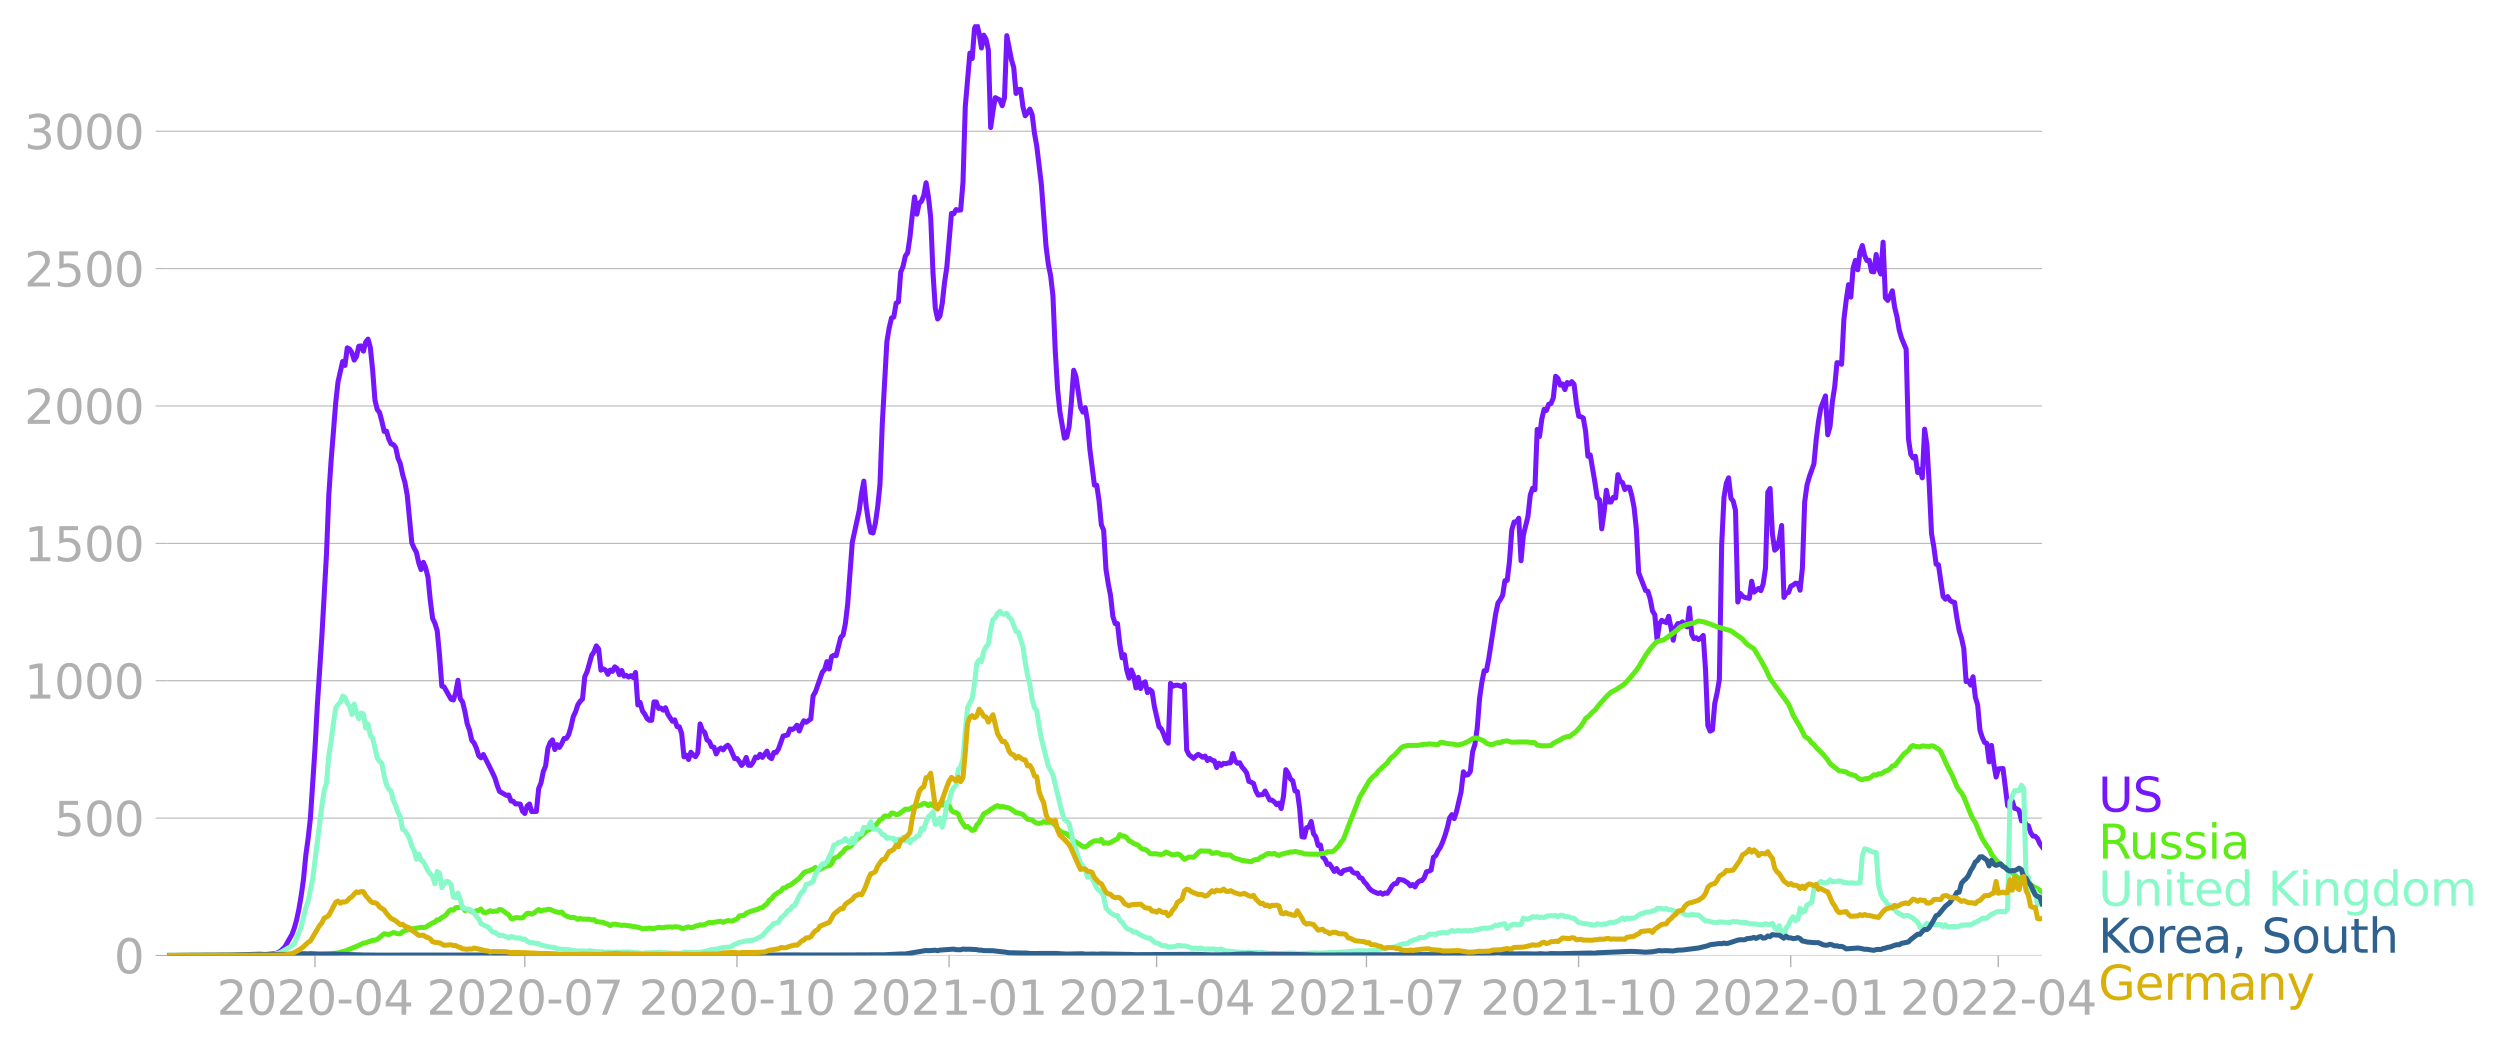 <svg xmlns:xlink="http://www.w3.org/1999/xlink" width="992.186" height="416.199" viewBox="0 0 744.14 312.149" xmlns="http://www.w3.org/2000/svg"><defs><style>*{stroke-linejoin:round;stroke-linecap:butt}</style></defs><g id="figure_1"><path d="M0 312.15h744.14V0H0v312.15z" style="fill:none" id="patch_1"/><g id="axes_1"><path d="M49.83 284.4h558V7.2h-558v277.2z" style="fill:none" id="patch_2"/><g id="matplotlib.axis_1"><g id="xtick_1"><g id="line2d_1"><defs><path id="m3c078ae237" d="M0 0v3.5" style="stroke:#b0b0b0;stroke-width:.4"/></defs><use xlink:href="#m3c078ae237" x="93.756" y="284.4" style="fill:#b0b0b0;stroke:#b0b0b0;stroke-width:.4"/></g><g style="fill:#b0b0b0" transform="matrix(.14 0 0 -.14 64.508 302.038)" id="text_1"><defs><path id="DejaVuSans-32" d="M1228 531h2203V0H469v531q359 372 979 998 621 627 780 809 303 340 423 576 121 236 121 464 0 372-261 606-261 235-680 235-297 0-627-103-329-103-704-313v638q381 153 712 231 332 78 607 78 725 0 1156-363 431-362 431-968 0-288-108-546-107-257-392-607-78-91-497-524-418-433-1181-1211z" transform="scale(.016)"/><path id="DejaVuSans-30" d="M2034 4250q-487 0-733-480-245-479-245-1442 0-959 245-1439 246-480 733-480 491 0 736 480 246 480 246 1439 0 963-246 1442-245 480-736 480zm0 500q785 0 1199-621 414-620 414-1801 0-1178-414-1799Q2819-91 2034-91q-784 0-1198 620-414 621-414 1799 0 1181 414 1801 414 621 1198 621z" transform="scale(.016)"/><path id="DejaVuSans-2d" d="M313 2009h1684v-512H313v512z" transform="scale(.016)"/><path id="DejaVuSans-34" d="M2419 4116 825 1625h1594v2491zm-166 550h794V1625h666v-525h-666V0h-628v1100H313v609l1940 2957z" transform="scale(.016)"/></defs><use xlink:href="#DejaVuSans-32"/><use xlink:href="#DejaVuSans-30" x="63.623"/><use xlink:href="#DejaVuSans-32" x="127.246"/><use xlink:href="#DejaVuSans-30" x="190.869"/><use xlink:href="#DejaVuSans-2d" x="254.492"/><use xlink:href="#DejaVuSans-30" x="290.576"/><use xlink:href="#DejaVuSans-34" x="354.199"/></g></g><g id="xtick_2"><use xlink:href="#m3c078ae237" x="156.214" y="284.4" style="fill:#b0b0b0;stroke:#b0b0b0;stroke-width:.4" id="line2d_2"/><g style="fill:#b0b0b0" transform="matrix(.14 0 0 -.14 126.966 302.038)" id="text_2"><defs><path id="DejaVuSans-37" d="M525 4666h3000v-269L1831 0h-659l1594 4134H525v532z" transform="scale(.016)"/></defs><use xlink:href="#DejaVuSans-32"/><use xlink:href="#DejaVuSans-30" x="63.623"/><use xlink:href="#DejaVuSans-32" x="127.246"/><use xlink:href="#DejaVuSans-30" x="190.869"/><use xlink:href="#DejaVuSans-2d" x="254.492"/><use xlink:href="#DejaVuSans-30" x="290.576"/><use xlink:href="#DejaVuSans-37" x="354.199"/></g></g><g id="xtick_3"><use xlink:href="#m3c078ae237" x="219.358" y="284.4" style="fill:#b0b0b0;stroke:#b0b0b0;stroke-width:.4" id="line2d_3"/><g style="fill:#b0b0b0" transform="matrix(.14 0 0 -.14 190.11 302.038)" id="text_3"><defs><path id="DejaVuSans-31" d="M794 531h1031v3560L703 3866v575l1116 225h631V531h1031V0H794v531z" transform="scale(.016)"/></defs><use xlink:href="#DejaVuSans-32"/><use xlink:href="#DejaVuSans-30" x="63.623"/><use xlink:href="#DejaVuSans-32" x="127.246"/><use xlink:href="#DejaVuSans-30" x="190.869"/><use xlink:href="#DejaVuSans-2d" x="254.492"/><use xlink:href="#DejaVuSans-31" x="290.576"/><use xlink:href="#DejaVuSans-30" x="354.199"/></g></g><g id="xtick_4"><use xlink:href="#m3c078ae237" x="282.502" y="284.4" style="fill:#b0b0b0;stroke:#b0b0b0;stroke-width:.4" id="line2d_4"/><g style="fill:#b0b0b0" transform="matrix(.14 0 0 -.14 253.254 302.038)" id="text_4"><use xlink:href="#DejaVuSans-32"/><use xlink:href="#DejaVuSans-30" x="63.623"/><use xlink:href="#DejaVuSans-32" x="127.246"/><use xlink:href="#DejaVuSans-31" x="190.869"/><use xlink:href="#DejaVuSans-2d" x="254.492"/><use xlink:href="#DejaVuSans-30" x="290.576"/><use xlink:href="#DejaVuSans-31" x="354.199"/></g></g><g id="xtick_5"><use xlink:href="#m3c078ae237" x="344.273" y="284.4" style="fill:#b0b0b0;stroke:#b0b0b0;stroke-width:.4" id="line2d_5"/><g style="fill:#b0b0b0" transform="matrix(.14 0 0 -.14 315.025 302.038)" id="text_5"><use xlink:href="#DejaVuSans-32"/><use xlink:href="#DejaVuSans-30" x="63.623"/><use xlink:href="#DejaVuSans-32" x="127.246"/><use xlink:href="#DejaVuSans-31" x="190.869"/><use xlink:href="#DejaVuSans-2d" x="254.492"/><use xlink:href="#DejaVuSans-30" x="290.576"/><use xlink:href="#DejaVuSans-34" x="354.199"/></g></g><g id="xtick_6"><use xlink:href="#m3c078ae237" x="406.73" y="284.4" style="fill:#b0b0b0;stroke:#b0b0b0;stroke-width:.4" id="line2d_6"/><g style="fill:#b0b0b0" transform="matrix(.14 0 0 -.14 377.482 302.038)" id="text_6"><use xlink:href="#DejaVuSans-32"/><use xlink:href="#DejaVuSans-30" x="63.623"/><use xlink:href="#DejaVuSans-32" x="127.246"/><use xlink:href="#DejaVuSans-31" x="190.869"/><use xlink:href="#DejaVuSans-2d" x="254.492"/><use xlink:href="#DejaVuSans-30" x="290.576"/><use xlink:href="#DejaVuSans-37" x="354.199"/></g></g><g id="xtick_7"><use xlink:href="#m3c078ae237" x="469.874" y="284.4" style="fill:#b0b0b0;stroke:#b0b0b0;stroke-width:.4" id="line2d_7"/><g style="fill:#b0b0b0" transform="matrix(.14 0 0 -.14 440.626 302.038)" id="text_7"><use xlink:href="#DejaVuSans-32"/><use xlink:href="#DejaVuSans-30" x="63.623"/><use xlink:href="#DejaVuSans-32" x="127.246"/><use xlink:href="#DejaVuSans-31" x="190.869"/><use xlink:href="#DejaVuSans-2d" x="254.492"/><use xlink:href="#DejaVuSans-31" x="290.576"/><use xlink:href="#DejaVuSans-30" x="354.199"/></g></g><g id="xtick_8"><use xlink:href="#m3c078ae237" x="533.018" y="284.4" style="fill:#b0b0b0;stroke:#b0b0b0;stroke-width:.4" id="line2d_8"/><g style="fill:#b0b0b0" transform="matrix(.14 0 0 -.14 503.77 302.038)" id="text_8"><use xlink:href="#DejaVuSans-32"/><use xlink:href="#DejaVuSans-30" x="63.623"/><use xlink:href="#DejaVuSans-32" x="127.246"/><use xlink:href="#DejaVuSans-32" x="190.869"/><use xlink:href="#DejaVuSans-2d" x="254.492"/><use xlink:href="#DejaVuSans-30" x="290.576"/><use xlink:href="#DejaVuSans-31" x="354.199"/></g></g><g id="xtick_9"><use xlink:href="#m3c078ae237" x="594.789" y="284.4" style="fill:#b0b0b0;stroke:#b0b0b0;stroke-width:.4" id="line2d_9"/><g style="fill:#b0b0b0" transform="matrix(.14 0 0 -.14 565.541 302.038)" id="text_9"><use xlink:href="#DejaVuSans-32"/><use xlink:href="#DejaVuSans-30" x="63.623"/><use xlink:href="#DejaVuSans-32" x="127.246"/><use xlink:href="#DejaVuSans-32" x="190.869"/><use xlink:href="#DejaVuSans-2d" x="254.492"/><use xlink:href="#DejaVuSans-30" x="290.576"/><use xlink:href="#DejaVuSans-34" x="354.199"/></g></g></g><g id="matplotlib.axis_2"><g id="ytick_1"><path d="M49.83 284.4h558" clip-path="url(#pe49b8870bc)" style="fill:none;stroke:#b0b0b0;stroke-width:.3;stroke-linecap:square" id="line2d_10"/><g id="line2d_11"><defs><path id="m6b10dec71c" d="M0 0h-3.5" style="stroke:#b0b0b0;stroke-width:.3"/></defs><use xlink:href="#m6b10dec71c" x="49.83" y="284.4" style="fill:#b0b0b0;stroke:#b0b0b0;stroke-width:.3"/></g><use xlink:href="#DejaVuSans-30" style="fill:#b0b0b0" transform="matrix(.14 0 0 -.14 33.922 289.719)" id="text_10"/></g><g id="ytick_2"><path d="M49.83 243.512h558" clip-path="url(#pe49b8870bc)" style="fill:none;stroke:#b0b0b0;stroke-width:.3;stroke-linecap:square" id="line2d_12"/><use xlink:href="#m6b10dec71c" x="49.83" y="243.512" style="fill:#b0b0b0;stroke:#b0b0b0;stroke-width:.3" id="line2d_13"/><g style="fill:#b0b0b0" transform="matrix(.14 0 0 -.14 16.108 248.83)" id="text_11"><defs><path id="DejaVuSans-35" d="M691 4666h2478v-532H1269V2991q137 47 274 70 138 23 276 23 781 0 1237-428 457-428 457-1159 0-753-469-1171Q2575-91 1722-91q-294 0-599 50Q819 9 494 109v635q281-153 581-228t634-75q541 0 856 284 316 284 316 772 0 487-316 771-315 285-856 285-253 0-505-56-251-56-513-175v2344z" transform="scale(.016)"/></defs><use xlink:href="#DejaVuSans-35"/><use xlink:href="#DejaVuSans-30" x="63.623"/><use xlink:href="#DejaVuSans-30" x="127.246"/></g></g><g id="ytick_3"><path d="M49.83 202.623h558" clip-path="url(#pe49b8870bc)" style="fill:none;stroke:#b0b0b0;stroke-width:.3;stroke-linecap:square" id="line2d_14"/><use xlink:href="#m6b10dec71c" x="49.83" y="202.623" style="fill:#b0b0b0;stroke:#b0b0b0;stroke-width:.3" id="line2d_15"/><g style="fill:#b0b0b0" transform="matrix(.14 0 0 -.14 7.2 207.942)" id="text_12"><use xlink:href="#DejaVuSans-31"/><use xlink:href="#DejaVuSans-30" x="63.623"/><use xlink:href="#DejaVuSans-30" x="127.246"/><use xlink:href="#DejaVuSans-30" x="190.869"/></g></g><g id="ytick_4"><path d="M49.83 161.735h558" clip-path="url(#pe49b8870bc)" style="fill:none;stroke:#b0b0b0;stroke-width:.3;stroke-linecap:square" id="line2d_16"/><use xlink:href="#m6b10dec71c" x="49.83" y="161.735" style="fill:#b0b0b0;stroke:#b0b0b0;stroke-width:.3" id="line2d_17"/><g style="fill:#b0b0b0" transform="matrix(.14 0 0 -.14 7.2 167.054)" id="text_13"><use xlink:href="#DejaVuSans-31"/><use xlink:href="#DejaVuSans-35" x="63.623"/><use xlink:href="#DejaVuSans-30" x="127.246"/><use xlink:href="#DejaVuSans-30" x="190.869"/></g></g><g id="ytick_5"><path d="M49.83 120.846h558" clip-path="url(#pe49b8870bc)" style="fill:none;stroke:#b0b0b0;stroke-width:.3;stroke-linecap:square" id="line2d_18"/><use xlink:href="#m6b10dec71c" x="49.83" y="120.846" style="fill:#b0b0b0;stroke:#b0b0b0;stroke-width:.3" id="line2d_19"/><g style="fill:#b0b0b0" transform="matrix(.14 0 0 -.14 7.2 126.165)" id="text_14"><use xlink:href="#DejaVuSans-32"/><use xlink:href="#DejaVuSans-30" x="63.623"/><use xlink:href="#DejaVuSans-30" x="127.246"/><use xlink:href="#DejaVuSans-30" x="190.869"/></g></g><g id="ytick_6"><path d="M49.83 79.958h558" clip-path="url(#pe49b8870bc)" style="fill:none;stroke:#b0b0b0;stroke-width:.3;stroke-linecap:square" id="line2d_20"/><use xlink:href="#m6b10dec71c" x="49.83" y="79.958" style="fill:#b0b0b0;stroke:#b0b0b0;stroke-width:.3" id="line2d_21"/><g style="fill:#b0b0b0" transform="matrix(.14 0 0 -.14 7.2 85.277)" id="text_15"><use xlink:href="#DejaVuSans-32"/><use xlink:href="#DejaVuSans-35" x="63.623"/><use xlink:href="#DejaVuSans-30" x="127.246"/><use xlink:href="#DejaVuSans-30" x="190.869"/></g></g><g id="ytick_7"><path d="M49.83 39.07h558" clip-path="url(#pe49b8870bc)" style="fill:none;stroke:#b0b0b0;stroke-width:.3;stroke-linecap:square" id="line2d_22"/><use xlink:href="#m6b10dec71c" x="49.83" y="39.07" style="fill:#b0b0b0;stroke:#b0b0b0;stroke-width:.3" id="line2d_23"/><g style="fill:#b0b0b0" transform="matrix(.14 0 0 -.14 7.2 44.388)" id="text_16"><defs><path id="DejaVuSans-33" d="M2597 2516q453-97 707-404 255-306 255-756 0-690-475-1069Q2609-91 1734-91q-293 0-604 58T488 141v609q262-153 574-231 313-78 654-78 593 0 904 234t311 681q0 413-289 645-289 233-804 233h-544v519h569q465 0 712 186t247 536q0 359-255 551-254 193-729 193-260 0-557-57-297-56-653-174v562q360 100 674 150t592 50q719 0 1137-327 419-326 419-882 0-388-222-655t-631-370z" transform="scale(.016)"/></defs><use xlink:href="#DejaVuSans-33"/><use xlink:href="#DejaVuSans-30" x="63.623"/><use xlink:href="#DejaVuSans-30" x="127.246"/><use xlink:href="#DejaVuSans-30" x="190.869"/></g></g></g><path d="m49.83 284.4 24.022-.082 3.432-.152 1.373-.011 1.372-.117 2.06-.21 1.372-.666 1.373-1.367 2.059-3.622.686-1.869.686-2.406.687-3.19.686-4.03.686-4.86.687-7.126.686-4.989.687-6.075 1.372-20.783.687-12.733 1.372-20.889 1.373-24.486.686-17.488.687-10.21 1.372-17.209.687-6.227 1.372-6.004.687 1.18.686-5.234.686.362.687 1.063.686 2.22.686-1.063.687-3.061.686-.094.686 1.542.687-2.698.686-.865.687 2.477.686 6.717.686 8.937.687 2.827.686.877.686 2.593.687 3.038.686-.082.686 2.36.687 1.425.686.234.686.84.687 3.225.686 1.6.686 3.225.687 2.36.686 3.785 1.373 14.217.686 1.577.686 1.25.687 3.12.686 1.986.687-2.162.686 1.683.686 2.722.687 6.904.686 5.386.686 1.448.687 2.22.686 7.266.686 9.218.687.268 2.059 3.634.686.233.686-2.068.687-3.785.686 5.48.686.97.687 2.791.686 3.668.686 1.916.687 3.073.686.77.686 1.566.687 2.208.686.62.687-.97 2.059 4.054 1.372 2.862.687 2.231.686 1.823 2.059 1.18.686-.094.687 1.776.686.093.686.795.687-.047.686.105.686 2.103.687.666.686-2.232.686-.595.687 2.266 1.372-.047.687-6.799.686-1.67.687-3.412.686-1.624.686-5.28.687-1.752.686-.748.686 2.862.687-1.448.686.817.686-1.156.687-1.496.686-.035.686-1.098.687-2.336.686-3.038.686-1.46.687-2.091.686-1.017.686-.677.687-6.67.686-1.473 1.373-4.883.686-1.04.687-1.752.686.9.686 6.32.687-.386.686.374.686 1.262.687-1.262.686.374.686-1.344.687.491.686 1.846.686-1.25.687 1.67.686-.21.686.49.687-.42.686.56.686-1.494.687 9.65.686-.725.686 2.535.687.923.686 1.32.686.537.687-.011.686-5.468.687.012.686 1.916.686-.117.687.643.686-.725.686 1.916 1.373 2.103.686-.409.687 1.998.686.07.686 1.963.687 6.974.686-.502.686 1.296.687-2.16.686.817.686.502.687-1.191.686-8.563.686 1.927.687.596.686 2.243.687.467.686 1.542.686.152.687 2.01.686-1.286.686-.467.687.55.686-.9.686-.503.687.842 1.372 3.165.687-.023.686.865.686 1.18.687-.783.686-1.589.686 2.325.687.023.686-.934.686-1.543.687.21.686-1.027.686.934 1.373-1.869.687 1.74.686.48.686-1.823.687-.011.686-1.04 1.373-3.844 1.372-.338.687-1.764.686.151.686-.408.687-.865.686 1.717.686-1.752.687-1.285.686.432 1.373-.981.686-6.87.686-1.144 2.06-5.912.686-.747.686-2.383.687 2.184.686-3.668.686-.42.687.128 1.372-5.456.687-.654.686-3.435.686-5.794 1.373-18.388 2.06-9.486.685-5.024.687-3.715.686 7.313.686 4.568.687 3.365.686.187.686-2.85.687-4.85.686-6.705.687-18.037 1.372-24.498.687-4.136.686-2.909.686-.304.687-4.123.686-.351.686-8.89.687-1.66.686-3.095.686-1.016.687-4.592.686-6.53.686-5.467.687 5.128.686-3.27.686-.562.687-1.717.686-3.808.686 4.112.687 6.203.686 16.59.687 10.467.686 3.166.686-.865.687-3.727.686-6.238.686-4.638 1.373-15.935.686.094.687-1.25.686.198.686-.07.687-8.2.686-22.618 1.373-15.888.686 1.624.686-9.042.687-1.192.686 2.769.686 4.322.687-3.808.686 1.18.686 3.189.687 23.12.686-4.895.687-3.996 1.372.69.687 1.693.686-2.36.686-18.481 1.373 7.126.686 2.325.687 7.757.686-1.18.686-.058.687 5.233.686 2.64.686-.864.687-1.11.686 1.613.686 5.584.687 3.82 1.372 11.449 1.373 18.294.687 5.41.686 3.387.686 5.876.687 16.39.686 11.356.686 6.823 1.373 7.944.686-.327.687-3.003.686-7.43.686-9.45.687 1.88 1.372 9.17.687 1.39.686-1.308.686 4.1.687 8.167 1.372 10.771.687.047.686 4.603.686 7.161.687 1.647.686 11.59.687 4.345.686 3.493.686 6.238.687 2.103.686.012.686 6.087.687 4.1.686-.935.686 4.557.687 2.394.686-2.406.686 1.694.687 3.633.686-3.142.686 3.34.687-1.518.686-.49.686 3.212.687-.9.686.585.686 4.474 1.373 6.005.686.63.687 1.53.686 1.952.687.783.686-17.816.686.864.687-.257.686-.07 1.373.433.686-.608.686 19.475.687 1.39 1.372 1.11.687-.69.686-.514 1.373.877.686-.363.686 1.32.687-.607.686.55.686.163.687 1.997.686-1.285.687.631.686-.607.686.128.687-.257.686-.012.686-2.768.687 2.161.686.724.686-.152.687 1.285.686.76.686.993.687 2.535.686.222.686.385.687 2.22.686 1.227 1.373-.164.686-1.028 1.373 2.652.686.047.686.514.687.83.686-.456.687 1.6.686-3.715.686-7.827.687 1.075.686 1.682.686.549.687 3.037.686.164.686 5.023.687 8.423.686.117.686-2.815.687-.164.686-1.682.686 3.645.687.9.686 2.593.686-.14.687 3.598.686.642.686 1.543.687-.117 1.373 2.196.686-.853.686 1.098.687.386.686-.865 2.059-.525.686.98.687.328.686-.012.686 1.309.687.187.686 1.11.686.689.687 1.04.686.712.686.41 1.373.571.686-.221.687.455.686-.362.686.082.687-.947.686-1.214.687-.678.686-.07.686-1.238 1.373.233 1.373.865.686.817.686-.385.687.713.686-1.204.686-.572.687-.129.686-.794.686-1.81.687-.164.686-.34.686-3.796.687-.49.686-1.473.686-1.016.687-1.554.686-1.927.687-2.278.686-2.944.686-1.017.687 1.168.686-2.056 1.373-5.91.686-5.959.686.993.687-.128.686-.935.686-5.888.687-2.22.686-4.801.686-8.809.687-4.813.686-3.481.686-.012.687-3.563 2.059-13.4.686-3.189.686-.993.687-1.227.686-4.416.687-.105.686-5.77.686-9.3.687-2.301h.686l.686-1.122.687 12.664.686-7.605 1.373-5.608.686-6.332.686-2.02.687.42.686-17.945.686 2.115.687-5.222.686-2.874.686.327.687-1.846.686-.222.686-1.682.687-6.425.686.63.687 1.998.686-.338.686 1.67.687-2.091.686.456.686-.725.687.818.686 5.678.686 3.808.687.164.686.374.686 4.007.687 7.36.686-.398 1.373 8.038.686 4.626.686.69.687 8.656.686-4.953.686-6.53.687 3.48.686.012.686-1.39.687.175.686-6.927.687 1.95.686.421.686 2.068.687-.724.686.058.686 2.43.687 3.505.686 6.437.686 13.049 2.06 5.28.686.246.686 2.254.686 3.61.687 1.122.686 7.488.686-4.766.687-1.063.686.397.686.245.687-1.846.686 3.271.687 3.856.686-3.844.686-1.133.687.058.686-.56.686 1.11.687.385.686-5.596.686 7.827.687 1.274.686-.257.686.549.687-.49.686-.749.686 10.28.687 16.567.686 1.623.686-.35.687-7.886.686-3.084.686-4.03.687-40.106.686-14.1.686-4.183.687-1.647.686 6.063.687.865.686 2.792.686 27.243.687-2.582.686.818.686.409 1.373.269.686-5.106.687 3.26 1.372-1.11.687.642.686-1.997.686-4.697.687-22.605.686-1.087.686 13.517.687 4.837.686-.608.686-2.5.687-4.24.686 21.413.686-1.285.687-.199.686-1.857.687-.339.686-.549.686.059.687 2.02.686-6.553.686-19.744.687-4.965.686-2.465 1.373-3.866.686-7.314.686-5.397.687-3.937 1.372-3.586.687 11.577.686-2.512.686-7.325.687-4.392.686-7.243.686.058.687.409.686-13.341.687-5.69.686-4.65.686 3.692.687-8.645.686-2.278.686 2.792.687-5.338.686-1.881.686 3.037.687 1.46.686-.105.686 3.33.687.128.686-5.175.686 4.112.687 1.694.686-9.474.686 16.542.687.783.686-1.274.686-1.577.687 4.86.686 2.804.686 4.03.687 2.384 1.373 3.294.686 26.706.686 4.591.687 1.075.686-.49.686 4.824.687-.911.686 2.5.686-14.486.687 4.65.686 11.74.686 14.697.687 3.96.686 5.152.686.163 1.373 9.405.686.83.687-.76.686 1.11.686.432.687.198.686 4.638.687 3.739.686 2.266.686 3.096.687 9.802.686-.21.686 1.26.687-2.464.686 6.11.686 2.255.687 7.523.686 2.15.686 1.495.687.304.686 5.49.686-4.883.687 5.397.686 4.007.686-2.43 1.373-.116 1.373 11.04.686.584.686-1.998.687 2.196.686.187.687.503.686 3.049.686-.584.687 1.927.686.117.686 2.068.687 1.016.686.059.686.747.687 1.507.686.923h0" clip-path="url(#pe49b8870bc)" style="fill:none;stroke:#7516fd;stroke-width:1.5;stroke-linecap:square" id="line2d_24"/><path d="m49.83 284.4 42.554-.093 2.059-.222 6.177-.421 1.372-.444.687-.128 4.118-1.694 1.372-.678.687-.093 2.059-.736.686-.035.687-.257 2.059-1.671 1.372.245 1.373-.596 1.373.374.686-.023.686-.596.687-.35 1.372-.35 3.432-.597.687.035.686-.093 2.059-1.285.686-.234.687-.689.686-.012.686-.689.687-.304.686-.549.686-.958.687-.49.686.175.686-.748 2.06-.21.686 1.028.686-.187.686.047.687.514.686.128.686-.455.687-.047.686-.456.687.97.686.175 1.373-.619.686.257.686-.117.687.024.686-.55.686.117 1.373 1.028.686.468.687 1.063.686.058.686-.315 1.373.117.686-.012 1.373-1.367h.686l.687.245.686-.373 1.373-1.017.686.503.687-.34.686.024.686-.245.687.047 1.372.63 1.373.292.686-.14.687.771.686.41 1.373.478.686-.105.686.234.687.385.686-.28.686.21 2.06.023.686.222.686-.093.687.596 2.059.21.686.339.686.163.687.491.686-.397.686-.07 2.06.385.686-.093 2.059.28.686.187.686.012 1.373.327.686.28 1.373-.081.686-.129.687.129.686.011 1.373-.362 1.373.164.686-.21 1.373-.06.686.071.686-.129 1.373.106.686.385.687.012.686-.304.686-.152.687.199.686-.094.686-.35.687-.07.686-.339.686.129.687-.187 1.373-.643.686.14.686-.175.687-.058.686-.176.686-.046.687.303 1.372-.525.687.128.686-.023 1.373-.56.686-.924 1.373-.152.686-.642 1.373-.573 2.059-.619.686-.385.686-.094.687-.654.686-.456.687-1.133.686-.374.686-.97 1.373-.992.686-.327.687-.912.686-.058.686-.596.687-.198 2.745-2.057 1.373-1.67.686-.362.686-.129 1.373-.596.686-.49.687.817.686-.21.687-.362.686-.502.686-.187.687-.07.686-.491.686-1.636 1.373-.654.686-.782.687-.526.686-.958 1.373-.584.686-.631.686-.958 2.746-2.325.686-.677 1.373-.83.686-.642.686-.117 1.373-1.846.687-.327.686-.818 1.373.082.686-.97.686.082.687.397.686-.07 2.059-1.554.686.059.687-.14.686-.444.686-.292.687-.012 1.372-.444.687-.456.686.152.686.561.687-.584.686.596.687.233.686-.502 1.373.058.686-.572.686.526.687.28.686 1.367.686.537.687.07.686.526.686 1.8 1.373 2.055.686-.222 1.373 1.192.686-.187.687-1.449.686-.724 1.373-2.605 1.372-.69.687-.63.686-.316.687-.502.686-.28.686.385.687-.128 2.059.455.686.397 1.373 1.005.686.059 1.373.478 1.372 1.39 1.373.211.686.62.687.338.686.082.686-.129.687-.397.686.222 1.373-.047.686.152 2.06 2.453.686.41 1.372.42.687.654.686.444.686.946 1.373.865 1.373.911.686.047.686-.257.687-.76 1.372-.747.687-.024.686.105.686-.537.687 1.203.686-.175.687.187.686-.28 1.373-.748.686-.339.686-1.25.687.444h.686l.686.456.687.958.686.257.686.525 1.373.526.686.76.687.443.686.047.686.42.687.76.686.175.686-.105 2.06.28.686-.221.686-.538.687.257.686.386.686.198.687-.046.686-.21.686.198 1.373 1.378 1.373-.677 1.372.082.687-.584.686-.807.686-.49 2.746.07.686.666 1.373-.257.686.14.687.42 2.745.187.686.643.687.327 1.372.35.687.27 2.745.396.686-.479.687-.21.686.035.686-.677.687-.246 1.372-.817.687-.059.686.187.686-.245.687.385.686.246.687-.34 2.745-.688.686.046.687-.222 1.372.35.687.094.686.304 2.745.105.687-.07.686.129.686-.234 1.373-.105.686-.48 1.373.036.687-.397 1.372-1.46.687-1.076.686-.794 1.373-3.692 3.431-8.808 2.746-4.708.686-.876.686-.69.687-.479.686-.97 2.745-2.546.687-1.04.686-.677.687-.48 2.059-2.254.686-.42 1.373-.293 2.059-.046.686.058 2.059-.385.686.046.687-.14 1.372.082.687.175.686-.058.686-.62h.687l1.373.328 2.059.187.686.222.686-.024 1.373-.374 1.373-.63 1.372-.842.687-.186.686.058.686.234 1.373.619.686.63.687.281.686.128.686-.081.687-.362.686-.152.686.023.687-.374 1.373-.152 1.372.398 2.06-.07h2.745l.686.14 1.373.046.686.748 1.373.199 2.059-.035.686-.082.686-.643 1.373-.689.687-.327.686-.456.686-.303.687-.176.686-.035 1.373-1.063.686-.549 1.373-1.542.686-1.016.686-1.25.687-.433 1.372-1.46.687-.537 1.372-1.73 2.06-2.324 1.372-1.32 1.373-.666 2.059-1.355.686-.538 1.373-1.483 2.059-2.477.686-.993 2.06-3.435 1.372-1.939 1.373-1.577.686-.596 2.06-.572 2.745-1.975.686-.514 1.373-1.261 2.059-.783 2.059-.479 1.372-.55 1.373.223 2.06.677 2.058.842 4.118 1.168 3.432 2.441 1.373 1.578 2.059 1.366 2.059 3.412 1.372 2.511 1.373 2.921 5.49 7.629.687 1.518.687 1.8 2.059 3.446 1.372 2.768 1.373.982.686 1.004.687.491.686.876 2.059 2.045 1.373 1.67.686 1.11 2.745 2.15.687.058 1.373.257.686.514 1.373.42.686.153.686.689.687.35.686.199.686-.292 1.373-.14 1.373-1.052.686.14.686-.444.687.082 1.372-.9.687-.151.686-.514.686-.841.687-.059 2.745-3.493 1.373-1.086.686-1.052.687-.409.686.304 1.373.082.686-.245 2.059.163.686-.21.687.117.686.514.686.315.687.748 2.059 4.544 1.372 2.594 1.373 3.306.687 1.075.686.806.686 1.203 2.06 5.152.686 1.425.686 1.005 1.373 3.365.686 1.436 1.373 2.255.686.865.686 1.542 1.373 1.775 1.373 1.332.686.374.686.573.687.21L600.28 261l1.373.911 1.373.725.686.385.686.246.687.537 1.372.7 1.373 1.017h0" clip-path="url(#pe49b8870bc)" style="fill:none;stroke:#5feb16;stroke-width:1.5;stroke-linecap:square" id="line2d_25"/><path d="m49.83 284.4 30.886-.105 2.745-.783 3.432-1.986.686-.619.686-1.53 1.373-3.4 1.373-5.736.686-2.068 1.373-6.484 2.745-21.857.687-4.556.686-2.255.686-8.225.687-4.182.686-5.397.686-4.51.687-1.028.686-.642.686-1.834.687.35.686 1.74.686.924.687 2.441.686-3.095.686 2.605.687 1.775.686-1.717.686.304.687 4.17.686-1.214.687 3.422.686.818 1.373 5.9.686 1.016.686.561.687 3.727.686 2.687.686 1.285.687.572.686 2.85.686 1.426.687 2.068.686 1.39.686 3.645.687.432.686 1.005.686 1.296.687 2.337.686 1.215.686 2.675.687-1.589.686 1.753.687.49 1.372 2.734.687.935.686.689.686 2.231.687-3.645.686.491.686 4.31.687-1.097.686-.806.686.21.687.77.686 3.728.686.21.687-1.379.686 1.963.686 2.477 1.373.315.686.07.687.456.686.63.686 1.052.687.643.686 1.483 1.373.736.686.21.687.877.686.63.686.106 1.373.97.686-.06.687.176 1.372.573.687-.374.686.082.686.362 1.373-.07.686.467.687-.117.686.678.686.327 2.746.35.686.468 1.373.292 1.373.292 1.372.128.687.362 2.745.246h.686l.687.222 2.059.21 1.372-.035 1.373.128.686-.198 2.06.268 2.059.094.686.234.686-.21 2.06.21.686-.2.686.06 1.373-.07 2.059.01.686.176 1.373.047 1.372.245.687-.175 3.432-.14.686-.082 4.118.35 2.745-.023.687-.339 3.431.07.687-.07.686.059 2.06-.468 1.372-.362 1.373-.14 2.059-.502 1.372-.082.687-.023 1.372-.806.687-.222.686-.374 2.06-.42 2.058-.246.686-.245 2.06-1.11 2.059-2.278.686-.573.686-.806.687-.023.686-.35.686-1.146 1.373-1.226.686-1.028.687-.28.686-.982.686-.257 1.373-2.862.686-1.063.687-.584.686-1.776.686-.129 1.373-.747.686-2.127 1.373-2.09.687-1.017.686.07.686-.69.687-1.576.686-1.215.686-2.162.687-.245.686-.572 1.373-.362.686-.783 1.373 1.495.686-1.577.686 1.425.687-2.698.686.081.686-.105.687-1.939.686.047.686-.105.687-1.624.686 2.15 1.373.104.686.55.687.98.686.188.686.958.687-.187.686.163.686.047.687 1.344.686-1.192.686.935.687-1.437.686 1.016.686-.514.687 1.086.686-.922.686-.187.687-.76.686-.175.686-2.161.687.21.686-2.161.686-1.566.687-.502.686-.958.687 3.773.686-.21.686-1.659.687 2.722.686-2.745.686-4.556.687-.503.686-2.745.686-1.262.687-.584.686-4.895.686-.747.687-2.349.686-8.352.686-6.905 1.373-2.745.686-4.288.687-6.121.686-1.016.686.502.687-3.05.686-1.331.686-.853.687-4.299.686-3.002.687-.503.686-1.343.686-.608.687.818.686.094.686-.28.687 1.167.686.666 1.373 3.505.686.245 1.373 4.358.686 4.72.686 3.773.687 2.734.686 4.38.686 2.512.687.865.686 4.65.686 3.738 2.06 8.166 1.372 2.523 2.06 8.657.686 2.64.686 2.044.686.503.687.642.686 2.933.686 3.47.687 1.53.686 2.184.686 1.811 1.373 1.717.686 2.395.687-.525.686.958.686 1.285.687 1.542.686.724.686.456.687 1.308.686 3.47 1.373 1.413 1.373.783.686.012.686 1.413.687.573 1.372 1.892 1.373.514.686.538.687-.024 1.372.876 2.06.935.686-.058 1.372 1.308 1.373.362.686.561.687.128.686-.058.687.409 2.059-.14.686-.35.686.034.687.152.686-.035.686.082 1.373.56 2.059.118.686-.117 1.373.338.686-.081 1.373.035.686-.012.687.187 1.373-.164 1.372.585 1.373.035 2.059.292 1.373.035.686.14.686-.047.687-.163.686.187 2.06-.035 1.372-.024 1.372.245 3.432.176 2.06-.199 2.745-.023.686.175 5.49-.269.687.129 2.06-.105 6.176-.304 1.373-.14 2.745-.222 2.06.093.686-.105 1.372.012 1.373-.234 1.373-.385.686-.035 1.373-.316.686.035 1.373-.35.686-.362 1.373-.374.686-.024.687-.152.686-.607 1.373-.467.686-.176.686-.479 1.373.059.686-.339.687-.63 1.372-.13.687.2.686-.433 1.373-.222 1.373.082 1.372-.678.687.234 1.372-.222.687.152 1.372-.129.687.106.686-.164.686.117.687-.28.686-.036 1.373-.397.686-.105.686.117.687-.164.686-.046 1.373-.783.686.163.686-.35 1.373-.222.687 1.437.686-.666.686-.432.687-.234.686.164.686-.082.687.035.686-1.858 1.373.304 1.372-.724.687.14.686-.187.686.269.687-.105.686.093.686-.397 1.373-.164.686.129.687-.199.686.386.687-.42.686.01.686.41.687-.024.686.117.686.316.687.093 1.372 1.285.687.059.686.245h.686l2.746.444.686-.386 1.373.199.686-.21.686.14.687-.42.686-.223.686.105 1.373-.42 1.373-.958.686.49.687-.42.686.152.686-.175.687.058 2.059-1.378.686-.07.686-.363 1.373-.058.686-.339.687-.093.686-.62.686-.07 1.373.27.686-.164.687.338.686.012.687.234.686.56 1.373-.046.686.117.686.572.687.175.686-.012.686-.163 1.373.117.686.023 2.06 1.788.686-.012 1.372.339 1.373.175.686-.28 2.746.245.686-.117.687-.234.686.129.686-.07.687.28 1.372-.035.687.07.686.35h1.373l1.372.2.687.058.686-.059.686-.257.687.269.686-.047.686-.315.687 1.355.686.514.686-1.157.687 1.788.686.97.686-2.173.687-.76.686-1.694.687-.818.686 1.169.686-.362.687-3.33.686 1.203.686-.303.687-1.881 1.372-.678.687-3.843.686-.701.686-1.215.687-.55.686.328.686.105.687-.199.686-.689.686.49.687.036 1.372-.257.687.128.686.433.687-.047.686.175.686-.105 1.373.128 1.373-.116.686-7.933.686-2.208 1.373.444.686.41 1.373.256.686 9.416.687 2.944.686 1.355.686.701.687 1.098.686.269.686.128 1.373 1.905 1.373.712.686.456.687-.257.686.058 1.373.76.686.7.686.456.687 1.496.686.864.686-1.238.687-.748.686 1.052.686-.795.687.14 2.059-.035.686.643.686-.561.687.584 2.059-.047.686.035.687-.14.686-.35.686.058.687-.152h1.372l2.746-1.402.686-.525h1.373l1.372-1.239.687-.198.686-.386.686-.222 2.06.094.686-.795.686-31.94.686-1.483.687-1.822h1.373l.686-1.613.686.982.687 26.74.686-.35.686 4.054h1.373l.686 4.066.687-2.279.686 1.683h0" clip-path="url(#pe49b8870bc)" style="fill:none;stroke:#89f9c9;stroke-width:1.5;stroke-linecap:square" id="line2d_26"/><path d="m49.83 284.4 18.531-.093 8.923-.293 1.373.082 6.177.012 5.49-.234 1.373.047.687-.07 2.745.14 2.745.059 1.373-.059 8.922.257 4.119.047 91.97-.094 5.49-.116 2.06.058 5.49.035 1.373-.035 12.355.128 3.431-.035 6.864.024h6.177l15.786-.07 4.804-.234h1.373l6.177-1.04.686.059 2.06-.14.686.151.686-.186 4.118-.293.687.164 1.372.023.687-.21.686.07 1.373-.012 2.059.117.686.152h.686l.687.14 2.745.035 2.06.246 1.372.14 1.373.21 2.745.059 2.745.058.687.117 7.55-.023 3.431.198 1.373-.035 2.059-.047 1.373-.011.686.116 2.745-.046.687.07 1.372-.094 2.746.047 5.49.094 2.06.07 17.158-.094 1.373.024 4.118.128 4.118-.047h1.373l2.059-.14 4.118-.093 2.06.163 4.803-.058 8.237.093 4.118.14 8.236-.035 26.081-.105 1.373-.023 2.059.023 9.609-.233.686-.117 4.118-.07 2.06-.175 1.372.14 3.432.268 2.745-.035 4.118.059.686-.105 2.06.116 1.372-.151 2.746.046 8.922-.21 1.373.082.686-.14 8.923-.386 1.372-.047 1.373.07 1.373.082 1.372.105 2.06-.14 2.058-.362.687.093 1.372-.07 2.06.106 1.372-.246 1.373-.035 4.804-.607 2.746-.666.686-.304 2.745-.35.687.058.686-.21.686.152.687-.106 2.745-.91.687-.118 1.372.012.687-.35 1.372-.129.687-.234.686.316.686-.409.687-.164.686.491.686-.105.687-.55.686.2.686-.608.687.105 1.372.059 1.373.91.686-.607.687.503h.686l.687.222.686-.059.686-.245.687.28.686.736.686.094.687.21 2.059.175 1.372.012 1.373.63.686.13.687-.024.686-.257.686.187.687.327.686-.07.686.21.687-.023.686.257.687.49 3.431-.257.687.07 1.372.304h.687l2.059.316.686-.222.686-.07.687.058.686-.292.686-.129.687-.245.686-.093 1.373-.503.686-.187.686.047.687-.444 2.059-.42.686-.701 2.06-1.59.686.024.686-.806.686-.63.687.034.686-.537 1.373-2.29.686-1.308.686-.292 2.06-2.5 1.372-1.122.686-1.051.687-.713.686-1.25.687-.07.686-2.605.686-.841.687-.584.686-.888.686-1.507.687-1.063.686-1.484.686-.48.687-1.062.686-.047 1.373 1.016.686 1.718.686-1.647.687 1.11.686.373 1.373-.467.686.806.686.327.687.713.686.315.686-.152.687.012.686-.269.687-.467.686.444.686 2.185.687.35.686 1.273.686.76 1.373 2.944.686.479.687.21.686 1.998h0" clip-path="url(#pe49b8870bc)" style="fill:none;stroke:#2f618f;stroke-width:1.5;stroke-linecap:square" id="line2d_27"/><path d="m49.83 284.4 31.572-.093 1.373-.024 2.059-.058 2.059-.327 2.059-1.098 1.372-.993 1.373-1.309.687-.409 2.745-4.614.686-.806.687-1.402.686-.304.686-.526 2.06-3.878.686-.35.686.642.686-.397.687.035.686-.363.686-.806.687-.385.686-.83.686-.642.687.187.686-.28.686.046.687 1.168 1.373 1.577.686.514h.686l.687.363.686.923 1.373.887.686.993 1.373 1.554.686.28.686.433 1.373 1.121.686-.105.687.56 1.372.515.687.748.686.397 1.373 1.075 1.373-.07.686.514.686.21.687.374.686.864.686.175 1.373.152 1.373.736 2.059-.163.686.233.686-.011.687.397.686.21.686.374 1.373.152.686-.129.687.059.686-.304 2.06.456 1.372.362.686.023.687.327.686-.14 4.118.07 1.373.28.686-.058 1.373.012 2.059.047 4.804.233h1.373l2.745.082 1.373.164 4.804.081 2.06-.128 4.804.128 2.059-.198 2.059-.082.686-.094 2.746.222.686-.07 1.373.082 8.236.082.686.07 3.432-.164 6.863.14 6.864-.198 1.373-.28 3.431-.164 1.373.164.686-.117h2.06l2.745-.024 1.372-.116.687-.012 1.373-.514 2.059-.35.686-.07.686-.398 1.373.082 1.373-.479 1.372-.362.687.058.686-.537.686-.69.687-.327.686-.63h.686l.687-.292.686-1.04.686-.771.687-.339.686-1.04 2.746-1.145 1.372-2.418 2.06-1.682.686.012.686-1.32 2.059-1.426.686-.888 1.373-.689.686.21.687-1.226.686-1.612.686-1.94.687-1.46.686-.234.686-.409.687-1.623 1.373-1.951.686-.07 1.373-2.349.686-.257.686-.409.687-1.203.686.456.686-1.94.687-.151.686-.771.686-.48.687-.899.686-4.229.686-3.014 1.373-4.918.686-1.028.687-.444.686-2.699.686-.117.687-1.215 1.373 10.082.686.62 1.373-2.84 1.372-3.843.687-1.647.686-1.122 1.373 1.052.686-1.075.686 1.285.687-1.238.686-7.419.686-8.726.687-1.788.686-.479.686.62.687-.48.686-2.032.686.876.687 1.203.686.234.686 1.507 1.373-2.173 1.373 5.666 1.373 2.301.686-.035.686 1.005.687 1.94.686.84.686.234.687.993.686-.584 1.373.981.686.082.686 1.81.687-.186.686 1.226.686 1.963.687.199.686 4.439.686 1.893.687 1.401.686 3.493.687 1.613.686.151.686.491.687-.549.686 2.956.686 1.542.687.56 2.059 2.197.686 1.32 2.059 4.685.686 1.413.687-.14.686.023.686.666.687.047.686.304.686 1.518 1.373 1.52.686.303 1.373 2.582.687.444.686.14.686.712.687.304.686-.152.686.199.687.596.686 1.098 1.373.677.686-.338 2.745-.176 1.373 1.087 1.373.187.686.818.686-.012.687.315.686-.572.686.432.687.257.686-.082.687 1.052.686-.573.686-1.226.687-.748.686-1.472.686-.42.687-.573.686-2.383.686-.514.687.152.686.572 2.059.83.686-.035.687.128.686.397.686-.21 1.373-1.402.686.374.687-.55.686.223.687-.059.686-.479.686.631.687.117.686-.28 1.373.654 1.372.42.687-.07.686-.198 1.373.724.686.199.686-.327.687 1.098 1.372 1.367.687-.117.686.724.686-.187.687.48.686-.421.686.081.687-.128.686.245.687 2.196.686.164.686-.374.687.397.686.082.686.304.687.082.686-1.402 1.373 2.266.686 1.238.686.48.687-.21 1.372.315 1.373 1.682 1.373-.269.686.654.686.14.687.55.686-.35.687-.13.686.13.686.35 1.373.023.686.187.687 1.005.686.14 1.373.7 2.745.293.686.35.687-.082.686.608 1.373.093.686.304.686.094.687.373.686.234.686-.222 2.06.059.686.233.686-.011.687.362.686.152 1.373.046.686-.093.686.105 2.746-.386 2.059-.093.686.245 2.745.187.687.222 2.059-.035 2.745-.082 2.746.444 1.372-.011 2.06-.257.686.07 1.372-.07h.687l1.372-.363 2.06-.058 2.059-.385.686.186.686-.14.687-.362 2.745-.093 2.059-.456.686-.245.687.152 1.372-.152.687-.561.686-.21.686.409.687-.21.686-.351.686-.012.687-.152.686.14 1.373-1.074 1.373.128.686.035.686-.233.687.046.686.561 1.373-.14.686.222 2.745.047.687-.152.686.011.686-.175 1.373.023.686-.186.687-.047.686.245.686-.117.687.082 2.059-.035.686.058.687-.595 2.059-.28.686-.468.686-.257.687-.69 2.745-.291.686.549.687-.935 2.059-1.448 1.372-.164.687-1.028.686-.49.687-.818.686-.433.686-1.004 1.373-.328.686-1.121.687-.678.686-.338.686-.117 2.06-.69 1.372-.993.686-1.016.687-1.822.686-.643.686-.339.687-.128.686-.923.686-1.297 1.373-.818.686-.876.687.117 1.373-.222 2.059-2.944.686-1.542 1.373-.853.686-.864.686.864.687-.666.686.55.686 1.12.687-.56.686-.035.686.129.687-.666.686 1.133.686.783.687 3.002.686 1.075.686.584 1.373 2.173 1.373 1.04.686-.316.687.49.686.013.686.186.687.795.686-.701.686.69.687-.982.686-.362.686.187.687.397.686-.444.686 1.484.687-.257 1.372.735.687.258 1.372 3.2.687.958.686 1.356.686.654 2.06-.304.686.853.686.537 2.06-.093.686-.386.686.304.686-.35.687.28h.686l1.373.327 1.372.269 1.373-1.753.686-.654 1.373-.502.686.082.687-.771.686.292.686-.27.687-.443 1.373-.315.686.233 1.373-1.343.686.21.686.444.687-.467.686.187.686-.024.687.83.686-.024.686-.28.687-.76.686-.058 1.373.07.686-1.04.686-.151.687.093.686.49 2.06.141 1.372 1.005.686-.222 1.373.595 1.373.082.686.222.686-.7.687-.258 1.372-1.39 1.373-.082.686-.502.687-.222.686-3.458.686 3.516 1.373-.35.686.234.687-.106.686-3.738.686 3.06.687-3.76.686 2.99.687.607.686-3.376.686-.526.687 4.183.686 1.425.686 3.271.687.269.686.023.686 3.294.687.152.686-.163h0" clip-path="url(#pe49b8870bc)" style="fill:none;stroke:#d8b009;stroke-width:1.5;stroke-linecap:square" id="line2d_28"/><g style="fill:#7516fd" transform="matrix(.14 0 0 -.14 624.57 241.595)" id="text_17"><defs><path id="DejaVuSans-55" d="M556 4666h635V1831q0-750 271-1080 272-329 882-329 606 0 878 329 272 330 272 1080v2835h634V1753q0-912-452-1378Q3225-91 2344-91q-885 0-1337 466-451 466-451 1378v2913z" transform="scale(.016)"/><path id="DejaVuSans-53" d="M3425 4513v-616q-359 172-678 256-319 85-616 85-515 0-795-200t-280-569q0-310 186-468 186-157 705-254l381-78q706-135 1042-474t336-907q0-679-455-1029Q2797-91 1919-91q-331 0-705 75-373 75-773 222v650q384-215 753-325 369-109 725-109 540 0 834 212 294 213 294 607 0 343-211 537t-692 291l-385 75q-706 140-1022 440-315 300-315 835 0 619 436 975t1201 356q329 0 669-60 341-59 697-177z" transform="scale(.016)"/></defs><use xlink:href="#DejaVuSans-55"/><use xlink:href="#DejaVuSans-53" x="73.193"/></g><g style="fill:#5feb16" transform="matrix(.14 0 0 -.14 624.57 255.595)" id="text_18"><defs><path id="DejaVuSans-52" d="M2841 2188q203-69 395-294t386-619L4263 0h-679l-596 1197q-232 469-449 622t-592 153h-688V0H628v4666h1425q800 0 1194-335 394-334 394-1009 0-441-205-732-205-290-595-402zM1259 4147V2491h794q456 0 689 211t233 620q0 409-233 617t-689 208h-794z" transform="scale(.016)"/><path id="DejaVuSans-75" d="M544 1381v2119h575V1403q0-497 193-746 194-248 582-248 465 0 735 297 271 297 271 810v1984h575V0h-575v538q-209-319-486-474-276-155-642-155-603 0-916 375-312 375-312 1097zm1447 2203z" transform="scale(.016)"/><path id="DejaVuSans-73" d="M2834 3397v-544q-243 125-506 187-262 63-544 63-428 0-642-131t-214-394q0-200 153-314t616-217l197-44q612-131 870-370t258-667q0-488-386-773Q2250-91 1575-91q-281 0-586 55T347 128v594q319-166 628-249 309-82 613-82 406 0 624 139 219 139 219 392 0 234-158 359-157 125-692 241l-200 47q-534 112-772 345-237 233-237 639 0 494 350 762 350 269 994 269 318 0 599-47 282-46 519-140z" transform="scale(.016)"/><path id="DejaVuSans-69" d="M603 3500h575V0H603v3500zm0 1363h575v-729H603v729z" transform="scale(.016)"/><path id="DejaVuSans-61" d="M2194 1759q-697 0-966-159t-269-544q0-306 202-486 202-179 548-179 479 0 768 339t289 901v128h-572zm1147 238V0h-575v531q-197-318-491-470T1556-91q-537 0-855 302-317 302-317 808 0 590 395 890 396 300 1180 300h807v57q0 397-261 614t-733 217q-300 0-585-72-284-72-546-216v532q315 122 612 182 297 61 578 61 760 0 1135-394 375-393 375-1193z" transform="scale(.016)"/></defs><use xlink:href="#DejaVuSans-52"/><use xlink:href="#DejaVuSans-75" x="64.982"/><use xlink:href="#DejaVuSans-73" x="128.361"/><use xlink:href="#DejaVuSans-73" x="180.461"/><use xlink:href="#DejaVuSans-69" x="232.561"/><use xlink:href="#DejaVuSans-61" x="260.344"/></g><g style="fill:#89f9c9" transform="matrix(.14 0 0 -.14 624.57 269.595)" id="text_19"><defs><path id="DejaVuSans-6e" d="M3513 2113V0h-575v2094q0 497-194 743-194 247-581 247-466 0-735-297-269-296-269-809V0H581v3500h578v-544q207 316 486 472 280 156 646 156 603 0 912-373 310-373 310-1098z" transform="scale(.016)"/><path id="DejaVuSans-74" d="M1172 4494v-994h1184v-447H1172V1153q0-428 117-550t477-122h590V0h-590q-666 0-919 248-253 249-253 905v1900H172v447h422v994h578z" transform="scale(.016)"/><path id="DejaVuSans-65" d="M3597 1894v-281H953q38-594 358-905t892-311q331 0 642 81t618 244V178Q3153 47 2828-22t-659-69q-838 0-1327 487-489 488-489 1320 0 859 464 1363 464 505 1252 505 706 0 1117-455 411-454 411-1235zm-575 169q-6 471-264 752-258 282-683 282-481 0-770-272t-333-766l2050 4z" transform="scale(.016)"/><path id="DejaVuSans-64" d="M2906 2969v1894h575V0h-575v525q-181-312-458-464-276-152-664-152-634 0-1033 506-398 507-398 1332t398 1331q399 506 1033 506 388 0 664-152 277-151 458-463zM947 1747q0-634 261-995t717-361q456 0 718 361 263 361 263 995t-263 995q-262 361-718 361t-717-361q-261-361-261-995z" transform="scale(.016)"/><path id="DejaVuSans-4b" d="M628 4666h631V2694l2094 1972h813L1850 2491 4331 0h-831L1259 2247V0H628v4666z" transform="scale(.016)"/><path id="DejaVuSans-67" d="M2906 1791q0 625-258 968-257 344-723 344-462 0-720-344-258-343-258-968 0-622 258-966t720-344q466 0 723 344 258 344 258 966zm575-1357q0-893-397-1329-396-436-1215-436-303 0-572 45t-522 139v559q253-137 500-202 247-66 503-66 566 0 847 295t281 892v285q-178-310-456-463T1784 0Q1141 0 747 490 353 981 353 1791q0 812 394 1302 394 491 1037 491 388 0 666-153t456-462v531h575V434z" transform="scale(.016)"/><path id="DejaVuSans-6f" d="M1959 3097q-462 0-731-361t-269-989q0-628 267-989 268-361 733-361 460 0 728 362 269 363 269 988 0 622-269 986-268 364-728 364zm0 487q750 0 1178-488 429-487 429-1349 0-859-429-1349Q2709-91 1959-91q-753 0-1180 489-426 490-426 1349 0 862 426 1349 427 488 1180 488z" transform="scale(.016)"/><path id="DejaVuSans-6d" d="M3328 2828q216 388 516 572t706 184q547 0 844-383 297-382 297-1088V0h-578v2094q0 503-179 746-178 244-543 244-447 0-707-297-259-296-259-809V0h-578v2094q0 506-178 748t-550 242q-441 0-701-298-259-298-259-808V0H581v3500h578v-544q197 322 472 475t653 153q382 0 649-194 267-193 395-562z" transform="scale(.016)"/></defs><use xlink:href="#DejaVuSans-55"/><use xlink:href="#DejaVuSans-6e" x="73.193"/><use xlink:href="#DejaVuSans-69" x="136.572"/><use xlink:href="#DejaVuSans-74" x="164.355"/><use xlink:href="#DejaVuSans-65" x="203.564"/><use xlink:href="#DejaVuSans-64" x="265.088"/><use xlink:href="#DejaVuSans-20" x="328.564"/><use xlink:href="#DejaVuSans-4b" x="360.352"/><use xlink:href="#DejaVuSans-69" x="425.928"/><use xlink:href="#DejaVuSans-6e" x="453.711"/><use xlink:href="#DejaVuSans-67" x="517.09"/><use xlink:href="#DejaVuSans-64" x="580.566"/><use xlink:href="#DejaVuSans-6f" x="644.043"/><use xlink:href="#DejaVuSans-6d" x="705.225"/></g><g style="fill:#2f618f" transform="matrix(.14 0 0 -.14 624.57 283.595)" id="text_20"><defs><path id="DejaVuSans-72" d="M2631 2963q-97 56-211 82-114 27-251 27-488 0-749-317t-261-911V0H581v3500h578v-544q182 319 472 473 291 155 707 155 59 0 131-8 72-7 159-23l3-590z" transform="scale(.016)"/><path id="DejaVuSans-2c" d="M750 794h659V256L897-744H494L750 256v538z" transform="scale(.016)"/><path id="DejaVuSans-68" d="M3513 2113V0h-575v2094q0 497-194 743-194 247-581 247-466 0-735-297-269-296-269-809V0H581v4863h578V2956q207 316 486 472 280 156 646 156 603 0 912-373 310-373 310-1098z" transform="scale(.016)"/></defs><use xlink:href="#DejaVuSans-4b"/><use xlink:href="#DejaVuSans-6f" x="60.576"/><use xlink:href="#DejaVuSans-72" x="121.758"/><use xlink:href="#DejaVuSans-65" x="160.621"/><use xlink:href="#DejaVuSans-61" x="222.145"/><use xlink:href="#DejaVuSans-2c" x="283.424"/><use xlink:href="#DejaVuSans-20" x="315.211"/><use xlink:href="#DejaVuSans-53" x="346.998"/><use xlink:href="#DejaVuSans-6f" x="410.475"/><use xlink:href="#DejaVuSans-75" x="471.656"/><use xlink:href="#DejaVuSans-74" x="535.035"/><use xlink:href="#DejaVuSans-68" x="574.244"/></g><g style="fill:#d8b009" transform="matrix(.14 0 0 -.14 624.57 297.595)" id="text_21"><defs><path id="DejaVuSans-47" d="M3809 666v1253H2778v519h1656V434q-365-259-806-392-440-133-940-133-1094 0-1712 639-617 640-617 1780 0 1144 617 1783 618 639 1712 639 456 0 867-113 411-112 758-331v-672q-350 297-744 447t-828 150q-857 0-1287-478-429-478-429-1425 0-944 429-1422 430-478 1287-478 334 0 596 58 263 58 472 180z" transform="scale(.016)"/><path id="DejaVuSans-79" d="M2059-325q-243-625-475-815-231-191-618-191H506v481h338q237 0 368 113 132 112 291 531l103 262L191 3500h609L1894 763l1094 2737h609L2059-325z" transform="scale(.016)"/></defs><use xlink:href="#DejaVuSans-47"/><use xlink:href="#DejaVuSans-65" x="77.49"/><use xlink:href="#DejaVuSans-72" x="139.014"/><use xlink:href="#DejaVuSans-6d" x="178.377"/><use xlink:href="#DejaVuSans-61" x="275.789"/><use xlink:href="#DejaVuSans-6e" x="337.068"/><use xlink:href="#DejaVuSans-79" x="400.447"/></g></g></g><defs><clipPath id="pe49b8870bc"><path d="M49.83 7.2h558v277.2h-558z"/></clipPath></defs></svg>